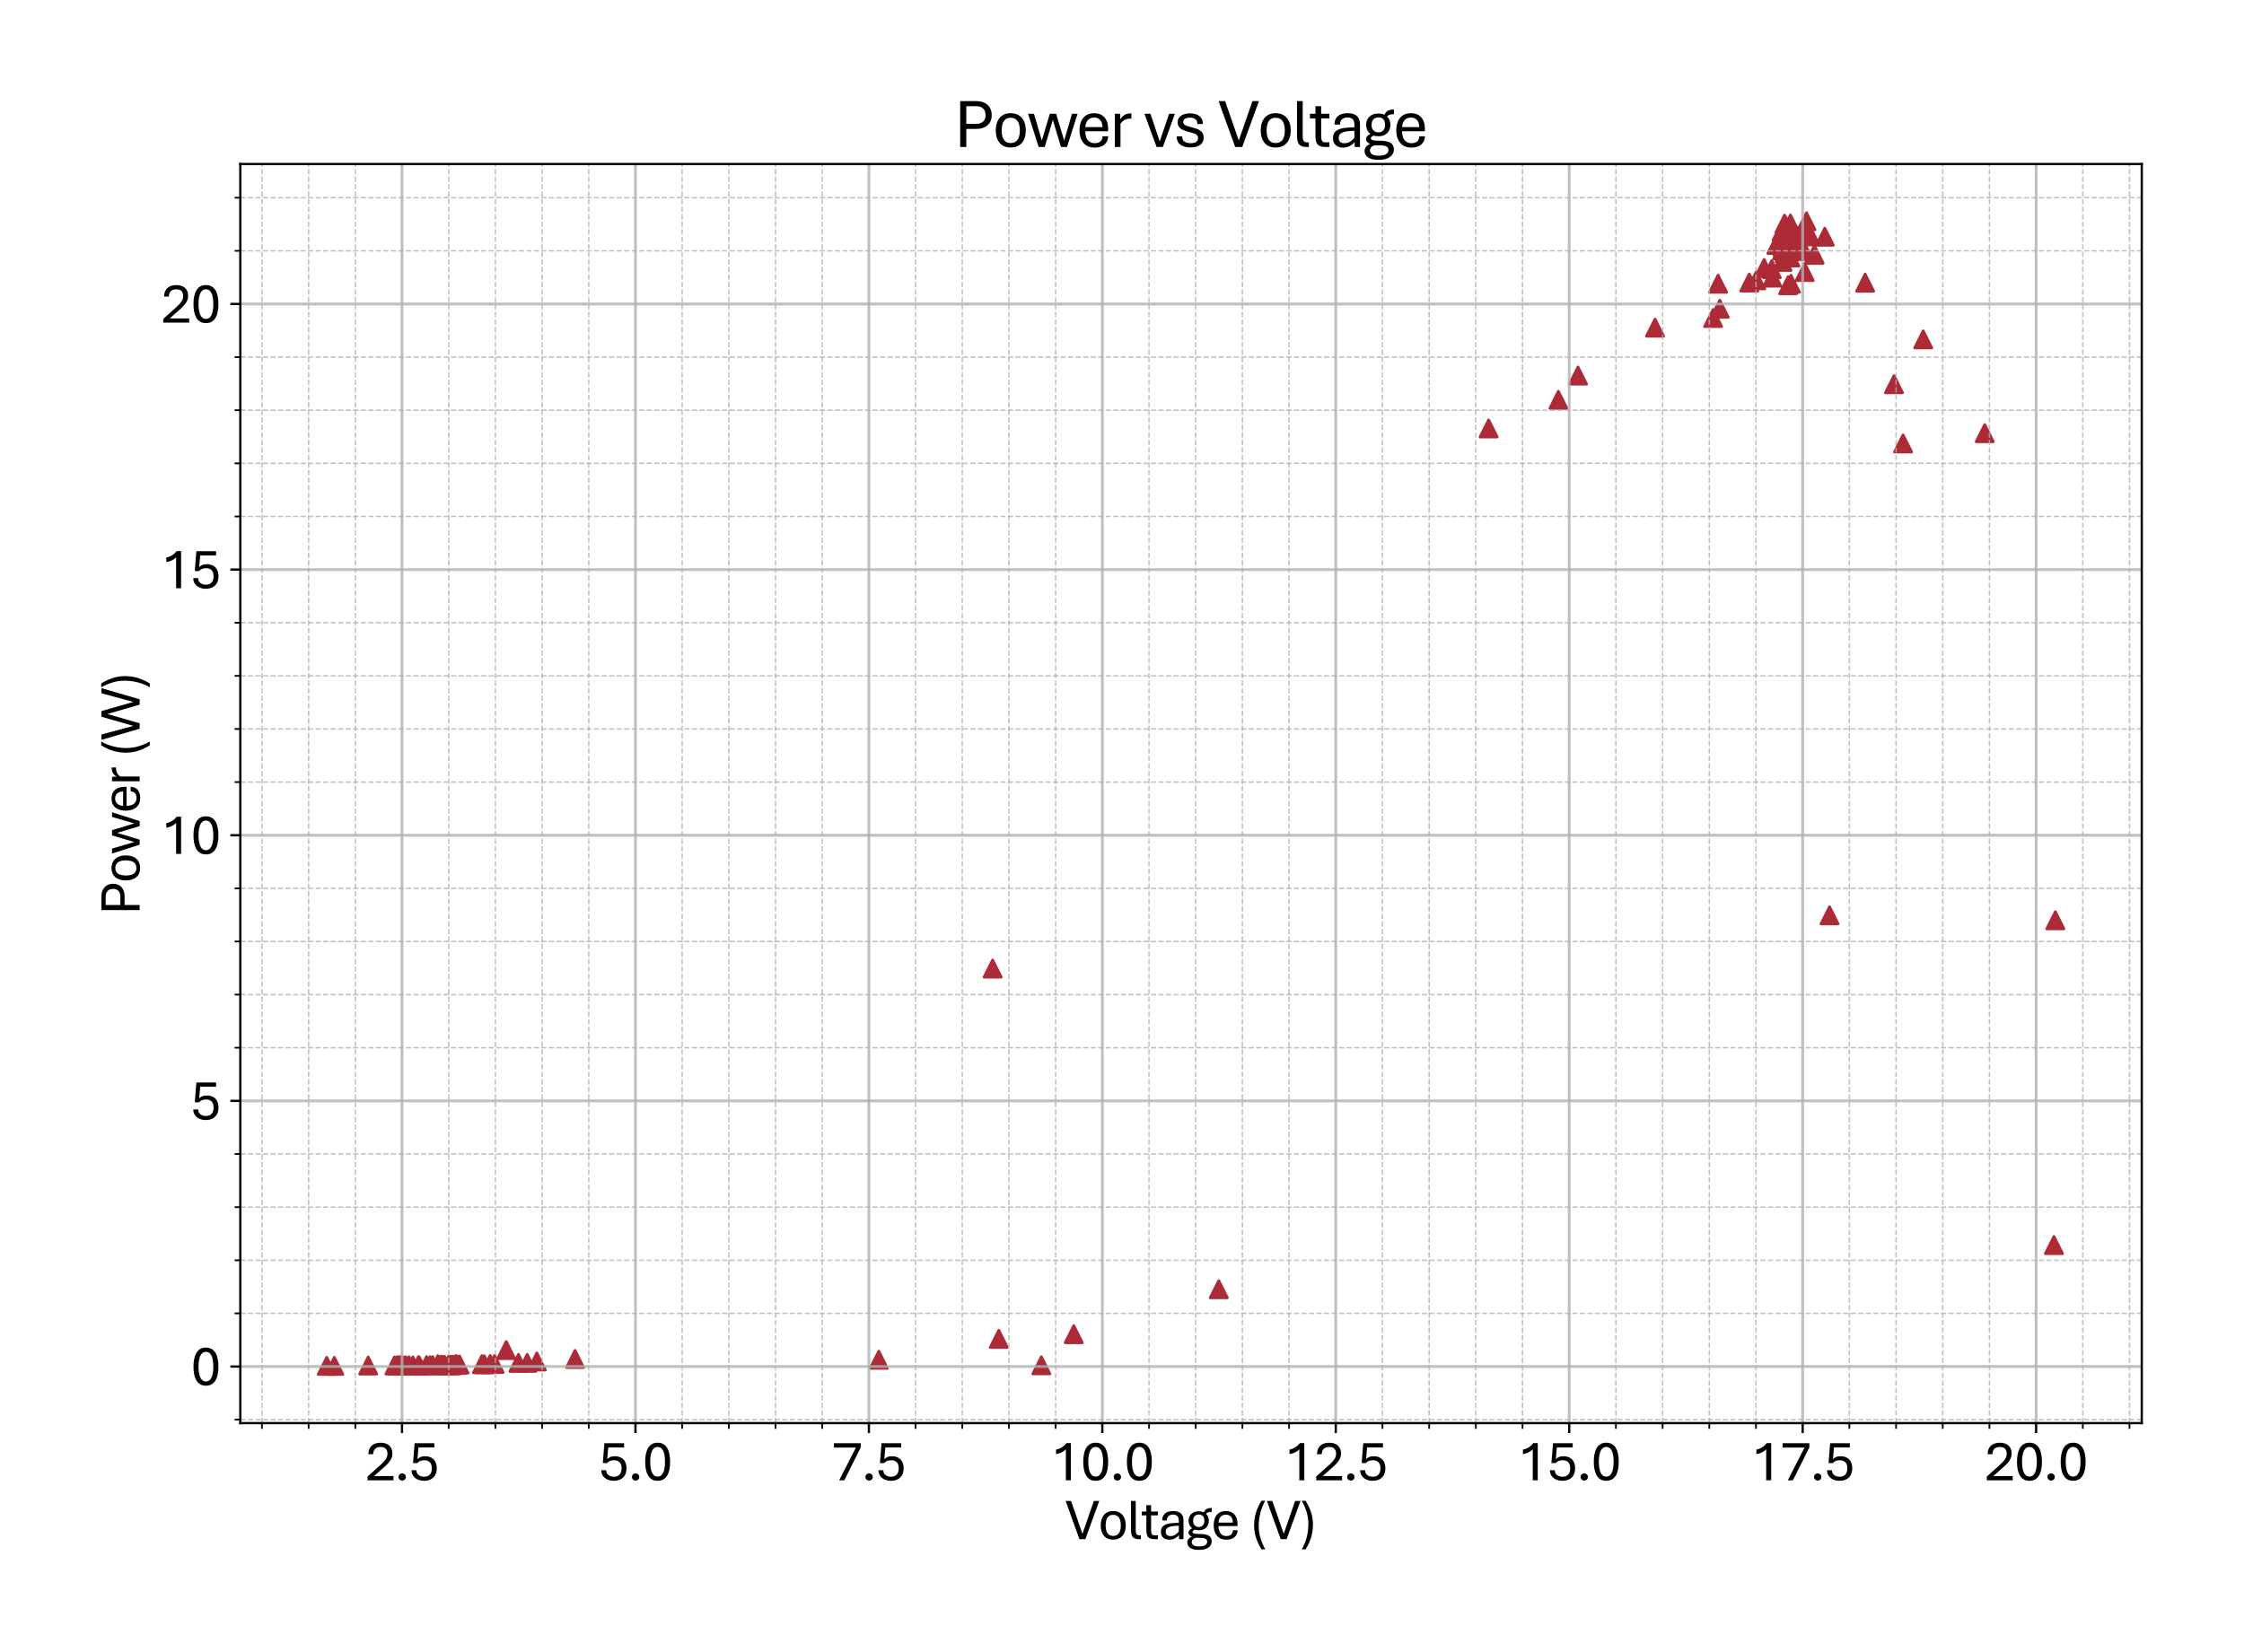 <?xml version="1.0" encoding="utf-8" standalone="no"?>
<!DOCTYPE svg PUBLIC "-//W3C//DTD SVG 1.1//EN"
  "http://www.w3.org/Graphics/SVG/1.1/DTD/svg11.dtd">
<svg xmlns:xlink="http://www.w3.org/1999/xlink" width="790.228pt" height="581.864pt" viewBox="0 0 790.228 581.864" xmlns="http://www.w3.org/2000/svg" version="1.1">
 <defs>
  <style type="text/css">*{stroke-linejoin: round; stroke-linecap: butt}</style>
 </defs>
 <g id="figure_1">
  <g id="patch_1">
   <path d="M 0 581.864 
L 790.228 581.864 
L 790.228 0 
L 0 0 
z
" style="fill: #ffffff"/>
  </g>
  <g id="axes_1">
   <g id="patch_2">
    <path d="M 84.628 501.293 
L 754.228 501.293 
L 754.228 57.773 
L 84.628 57.773 
z
" style="fill: #ffffff"/>
   </g>
   <g id="PathCollection_1">
    <defs>
     <path id="m3c5823d196" d="M 0 -3 
L -3 3 
L 3 3 
z
" style="stroke: #ac2b37"/>
    </defs>
    <g clip-path="url(#p1ddb3547ce)">
     <use xlink:href="#m3c5823d196" x="366.717" y="480.945" style="fill: #ac2b37; stroke: #ac2b37"/>
     <use xlink:href="#m3c5823d196" x="309.468" y="478.98" style="fill: #ac2b37; stroke: #ac2b37"/>
     <use xlink:href="#m3c5823d196" x="115.064" y="481.132" style="fill: #ac2b37; stroke: #ac2b37"/>
     <use xlink:href="#m3c5823d196" x="117.728" y="481.132" style="fill: #ac2b37; stroke: #ac2b37"/>
     <use xlink:href="#m3c5823d196" x="129.664" y="481.02" style="fill: #ac2b37; stroke: #ac2b37"/>
     <use xlink:href="#m3c5823d196" x="140.023" y="480.927" style="fill: #ac2b37; stroke: #ac2b37"/>
     <use xlink:href="#m3c5823d196" x="147.323" y="480.927" style="fill: #ac2b37; stroke: #ac2b37"/>
     <use xlink:href="#m3c5823d196" x="152.354" y="480.87" style="fill: #ac2b37; stroke: #ac2b37"/>
     <use xlink:href="#m3c5823d196" x="156.464" y="480.87" style="fill: #ac2b37; stroke: #ac2b37"/>
     <use xlink:href="#m3c5823d196" x="159.226" y="480.796" style="fill: #ac2b37; stroke: #ac2b37"/>
     <use xlink:href="#m3c5823d196" x="160.476" y="480.739" style="fill: #ac2b37; stroke: #ac2b37"/>
     <use xlink:href="#m3c5823d196" x="160.673" y="480.721" style="fill: #ac2b37; stroke: #ac2b37"/>
     <use xlink:href="#m3c5823d196" x="160.574" y="480.758" style="fill: #ac2b37; stroke: #ac2b37"/>
     <use xlink:href="#m3c5823d196" x="160.673" y="480.758" style="fill: #ac2b37; stroke: #ac2b37"/>
     <use xlink:href="#m3c5823d196" x="160.673" y="480.721" style="fill: #ac2b37; stroke: #ac2b37"/>
     <use xlink:href="#m3c5823d196" x="160.772" y="480.739" style="fill: #ac2b37; stroke: #ac2b37"/>
     <use xlink:href="#m3c5823d196" x="160.673" y="480.702" style="fill: #ac2b37; stroke: #ac2b37"/>
     <use xlink:href="#m3c5823d196" x="160.476" y="480.758" style="fill: #ac2b37; stroke: #ac2b37"/>
     <use xlink:href="#m3c5823d196" x="160.476" y="480.721" style="fill: #ac2b37; stroke: #ac2b37"/>
     <use xlink:href="#m3c5823d196" x="160.673" y="480.739" style="fill: #ac2b37; stroke: #ac2b37"/>
     <use xlink:href="#m3c5823d196" x="160.903" y="480.739" style="fill: #ac2b37; stroke: #ac2b37"/>
     <use xlink:href="#m3c5823d196" x="160.673" y="480.721" style="fill: #ac2b37; stroke: #ac2b37"/>
     <use xlink:href="#m3c5823d196" x="160.476" y="480.758" style="fill: #ac2b37; stroke: #ac2b37"/>
     <use xlink:href="#m3c5823d196" x="160.673" y="480.721" style="fill: #ac2b37; stroke: #ac2b37"/>
     <use xlink:href="#m3c5823d196" x="160.903" y="480.721" style="fill: #ac2b37; stroke: #ac2b37"/>
     <use xlink:href="#m3c5823d196" x="161.002" y="480.721" style="fill: #ac2b37; stroke: #ac2b37"/>
     <use xlink:href="#m3c5823d196" x="160.673" y="480.702" style="fill: #ac2b37; stroke: #ac2b37"/>
     <use xlink:href="#m3c5823d196" x="159.851" y="480.796" style="fill: #ac2b37; stroke: #ac2b37"/>
     <use xlink:href="#m3c5823d196" x="159.128" y="480.814" style="fill: #ac2b37; stroke: #ac2b37"/>
     <use xlink:href="#m3c5823d196" x="159.029" y="480.814" style="fill: #ac2b37; stroke: #ac2b37"/>
     <use xlink:href="#m3c5823d196" x="159.654" y="480.796" style="fill: #ac2b37; stroke: #ac2b37"/>
     <use xlink:href="#m3c5823d196" x="161.824" y="480.665" style="fill: #ac2b37; stroke: #ac2b37"/>
     <use xlink:href="#m3c5823d196" x="169.716" y="480.534" style="fill: #ac2b37; stroke: #ac2b37"/>
     <use xlink:href="#m3c5823d196" x="174.155" y="480.459" style="fill: #ac2b37; stroke: #ac2b37"/>
     <use xlink:href="#m3c5823d196" x="170.538" y="480.59" style="fill: #ac2b37; stroke: #ac2b37"/>
     <use xlink:href="#m3c5823d196" x="189.051" y="479.598" style="fill: #ac2b37; stroke: #ac2b37"/>
     <use xlink:href="#m3c5823d196" x="378.127" y="469.979" style="fill: #ac2b37; stroke: #ac2b37"/>
     <use xlink:href="#m3c5823d196" x="429.194" y="454.146" style="fill: #ac2b37; stroke: #ac2b37"/>
     <use xlink:href="#m3c5823d196" x="644.281" y="322.435" style="fill: #ac2b37; stroke: #ac2b37"/>
     <use xlink:href="#m3c5823d196" x="670.16" y="156.214" style="fill: #ac2b37; stroke: #ac2b37"/>
     <use xlink:href="#m3c5823d196" x="605.019" y="99.941" style="fill: #ac2b37; stroke: #ac2b37"/>
     <use xlink:href="#m3c5823d196" x="630.7" y="99.959" style="fill: #ac2b37; stroke: #ac2b37"/>
     <use xlink:href="#m3c5823d196" x="642.604" y="83.378" style="fill: #ac2b37; stroke: #ac2b37"/>
     <use xlink:href="#m3c5823d196" x="627.412" y="81.544" style="fill: #ac2b37; stroke: #ac2b37"/>
     <use xlink:href="#m3c5823d196" x="632.772" y="85.1" style="fill: #ac2b37; stroke: #ac2b37"/>
     <use xlink:href="#m3c5823d196" x="635.436" y="83.285" style="fill: #ac2b37; stroke: #ac2b37"/>
     <use xlink:href="#m3c5823d196" x="636.159" y="80.478" style="fill: #ac2b37; stroke: #ac2b37"/>
     <use xlink:href="#m3c5823d196" x="636.159" y="77.933" style="fill: #ac2b37; stroke: #ac2b37"/>
     <use xlink:href="#m3c5823d196" x="635.633" y="80.122" style="fill: #ac2b37; stroke: #ac2b37"/>
     <use xlink:href="#m3c5823d196" x="635.337" y="88.431" style="fill: #ac2b37; stroke: #ac2b37"/>
     <use xlink:href="#m3c5823d196" x="628.136" y="87.814" style="fill: #ac2b37; stroke: #ac2b37"/>
     <use xlink:href="#m3c5823d196" x="632.969" y="87.271" style="fill: #ac2b37; stroke: #ac2b37"/>
     <use xlink:href="#m3c5823d196" x="631.227" y="86.859" style="fill: #ac2b37; stroke: #ac2b37"/>
     <use xlink:href="#m3c5823d196" x="630.273" y="85.774" style="fill: #ac2b37; stroke: #ac2b37"/>
     <use xlink:href="#m3c5823d196" x="631.227" y="82.761" style="fill: #ac2b37; stroke: #ac2b37"/>
     <use xlink:href="#m3c5823d196" x="630.602" y="83.697" style="fill: #ac2b37; stroke: #ac2b37"/>
     <use xlink:href="#m3c5823d196" x="630.7" y="83.023" style="fill: #ac2b37; stroke: #ac2b37"/>
     <use xlink:href="#m3c5823d196" x="630.404" y="81.956" style="fill: #ac2b37; stroke: #ac2b37"/>
     <use xlink:href="#m3c5823d196" x="630.404" y="87.907" style="fill: #ac2b37; stroke: #ac2b37"/>
     <use xlink:href="#m3c5823d196" x="630.602" y="84.838" style="fill: #ac2b37; stroke: #ac2b37"/>
     <use xlink:href="#m3c5823d196" x="630.503" y="84.688" style="fill: #ac2b37; stroke: #ac2b37"/>
     <use xlink:href="#m3c5823d196" x="630.273" y="87.776" style="fill: #ac2b37; stroke: #ac2b37"/>
     <use xlink:href="#m3c5823d196" x="630.503" y="78.719" style="fill: #ac2b37; stroke: #ac2b37"/>
     <use xlink:href="#m3c5823d196" x="349.552" y="341.187" style="fill: #ac2b37; stroke: #ac2b37"/>
     <use xlink:href="#m3c5823d196" x="178.265" y="475.574" style="fill: #ac2b37; stroke: #ac2b37"/>
     <use xlink:href="#m3c5823d196" x="202.5" y="478.7" style="fill: #ac2b37; stroke: #ac2b37"/>
     <use xlink:href="#m3c5823d196" x="159.95" y="480.702" style="fill: #ac2b37; stroke: #ac2b37"/>
     <use xlink:href="#m3c5823d196" x="140.943" y="480.927" style="fill: #ac2b37; stroke: #ac2b37"/>
     <use xlink:href="#m3c5823d196" x="155.346" y="480.702" style="fill: #ac2b37; stroke: #ac2b37"/>
     <use xlink:href="#m3c5823d196" x="172.609" y="480.477" style="fill: #ac2b37; stroke: #ac2b37"/>
     <use xlink:href="#m3c5823d196" x="182.573" y="480.084" style="fill: #ac2b37; stroke: #ac2b37"/>
     <use xlink:href="#m3c5823d196" x="185.664" y="480.084" style="fill: #ac2b37; stroke: #ac2b37"/>
     <use xlink:href="#m3c5823d196" x="156.563" y="480.833" style="fill: #ac2b37; stroke: #ac2b37"/>
     <use xlink:href="#m3c5823d196" x="150.216" y="480.87" style="fill: #ac2b37; stroke: #ac2b37"/>
     <use xlink:href="#m3c5823d196" x="154.327" y="480.833" style="fill: #ac2b37; stroke: #ac2b37"/>
     <use xlink:href="#m3c5823d196" x="158.832" y="480.814" style="fill: #ac2b37; stroke: #ac2b37"/>
     <use xlink:href="#m3c5823d196" x="159.226" y="480.796" style="fill: #ac2b37; stroke: #ac2b37"/>
     <use xlink:href="#m3c5823d196" x="159.226" y="480.796" style="fill: #ac2b37; stroke: #ac2b37"/>
     <use xlink:href="#m3c5823d196" x="158.634" y="480.796" style="fill: #ac2b37; stroke: #ac2b37"/>
     <use xlink:href="#m3c5823d196" x="158.108" y="480.833" style="fill: #ac2b37; stroke: #ac2b37"/>
     <use xlink:href="#m3c5823d196" x="157.911" y="480.833" style="fill: #ac2b37; stroke: #ac2b37"/>
     <use xlink:href="#m3c5823d196" x="155.971" y="480.833" style="fill: #ac2b37; stroke: #ac2b37"/>
     <use xlink:href="#m3c5823d196" x="151.433" y="480.908" style="fill: #ac2b37; stroke: #ac2b37"/>
     <use xlink:href="#m3c5823d196" x="147.619" y="480.945" style="fill: #ac2b37; stroke: #ac2b37"/>
     <use xlink:href="#m3c5823d196" x="145.382" y="480.964" style="fill: #ac2b37; stroke: #ac2b37"/>
     <use xlink:href="#m3c5823d196" x="144.034" y="480.945" style="fill: #ac2b37; stroke: #ac2b37"/>
     <use xlink:href="#m3c5823d196" x="142.916" y="480.964" style="fill: #ac2b37; stroke: #ac2b37"/>
     <use xlink:href="#m3c5823d196" x="142.094" y="480.945" style="fill: #ac2b37; stroke: #ac2b37"/>
     <use xlink:href="#m3c5823d196" x="141.371" y="480.964" style="fill: #ac2b37; stroke: #ac2b37"/>
     <use xlink:href="#m3c5823d196" x="140.943" y="481.002" style="fill: #ac2b37; stroke: #ac2b37"/>
     <use xlink:href="#m3c5823d196" x="140.943" y="480.983" style="fill: #ac2b37; stroke: #ac2b37"/>
     <use xlink:href="#m3c5823d196" x="140.647" y="481.002" style="fill: #ac2b37; stroke: #ac2b37"/>
     <use xlink:href="#m3c5823d196" x="139.825" y="480.983" style="fill: #ac2b37; stroke: #ac2b37"/>
     <use xlink:href="#m3c5823d196" x="138.905" y="481.002" style="fill: #ac2b37; stroke: #ac2b37"/>
     <use xlink:href="#m3c5823d196" x="154.195" y="480.534" style="fill: #ac2b37; stroke: #ac2b37"/>
     <use xlink:href="#m3c5823d196" x="351.722" y="471.626" style="fill: #ac2b37; stroke: #ac2b37"/>
     <use xlink:href="#m3c5823d196" x="723.299" y="438.576" style="fill: #ac2b37; stroke: #ac2b37"/>
     <use xlink:href="#m3c5823d196" x="723.792" y="324.176" style="fill: #ac2b37; stroke: #ac2b37"/>
     <use xlink:href="#m3c5823d196" x="524.226" y="150.918" style="fill: #ac2b37; stroke: #ac2b37"/>
     <use xlink:href="#m3c5823d196" x="548.789" y="140.85" style="fill: #ac2b37; stroke: #ac2b37"/>
     <use xlink:href="#m3c5823d196" x="698.932" y="152.584" style="fill: #ac2b37; stroke: #ac2b37"/>
     <use xlink:href="#m3c5823d196" x="666.97" y="135.348" style="fill: #ac2b37; stroke: #ac2b37"/>
     <use xlink:href="#m3c5823d196" x="555.695" y="132.298" style="fill: #ac2b37; stroke: #ac2b37"/>
     <use xlink:href="#m3c5823d196" x="603.276" y="112.011" style="fill: #ac2b37; stroke: #ac2b37"/>
     <use xlink:href="#m3c5823d196" x="677.263" y="119.553" style="fill: #ac2b37; stroke: #ac2b37"/>
     <use xlink:href="#m3c5823d196" x="635.534" y="95.823" style="fill: #ac2b37; stroke: #ac2b37"/>
     <use xlink:href="#m3c5823d196" x="582.823" y="115.417" style="fill: #ac2b37; stroke: #ac2b37"/>
     <use xlink:href="#m3c5823d196" x="629.681" y="100.465" style="fill: #ac2b37; stroke: #ac2b37"/>
     <use xlink:href="#m3c5823d196" x="656.809" y="99.585" style="fill: #ac2b37; stroke: #ac2b37"/>
     <use xlink:href="#m3c5823d196" x="618.468" y="98.743" style="fill: #ac2b37; stroke: #ac2b37"/>
     <use xlink:href="#m3c5823d196" x="605.611" y="108.755" style="fill: #ac2b37; stroke: #ac2b37"/>
     <use xlink:href="#m3c5823d196" x="638.822" y="89.779" style="fill: #ac2b37; stroke: #ac2b37"/>
     <use xlink:href="#m3c5823d196" x="639.02" y="89.704" style="fill: #ac2b37; stroke: #ac2b37"/>
     <use xlink:href="#m3c5823d196" x="616.002" y="99.529" style="fill: #ac2b37; stroke: #ac2b37"/>
     <use xlink:href="#m3c5823d196" x="624.124" y="97.788" style="fill: #ac2b37; stroke: #ac2b37"/>
     <use xlink:href="#m3c5823d196" x="637.474" y="83.042" style="fill: #ac2b37; stroke: #ac2b37"/>
     <use xlink:href="#m3c5823d196" x="627.708" y="86.672" style="fill: #ac2b37; stroke: #ac2b37"/>
     <use xlink:href="#m3c5823d196" x="621.23" y="94.401" style="fill: #ac2b37; stroke: #ac2b37"/>
     <use xlink:href="#m3c5823d196" x="630.174" y="83.884" style="fill: #ac2b37; stroke: #ac2b37"/>
     <use xlink:href="#m3c5823d196" x="630.503" y="90.696" style="fill: #ac2b37; stroke: #ac2b37"/>
     <use xlink:href="#m3c5823d196" x="623.927" y="94.813" style="fill: #ac2b37; stroke: #ac2b37"/>
     <use xlink:href="#m3c5823d196" x="625.571" y="86.279" style="fill: #ac2b37; stroke: #ac2b37"/>
     <use xlink:href="#m3c5823d196" x="629.155" y="89.704" style="fill: #ac2b37; stroke: #ac2b37"/>
     <use xlink:href="#m3c5823d196" x="627.708" y="92.249" style="fill: #ac2b37; stroke: #ac2b37"/>
     <use xlink:href="#m3c5823d196" x="625.965" y="85.549" style="fill: #ac2b37; stroke: #ac2b37"/>
     <use xlink:href="#m3c5823d196" x="627.215" y="83.902" style="fill: #ac2b37; stroke: #ac2b37"/>
     <use xlink:href="#m3c5823d196" x="628.432" y="89.199" style="fill: #ac2b37; stroke: #ac2b37"/>
     <use xlink:href="#m3c5823d196" x="627.412" y="83.603" style="fill: #ac2b37; stroke: #ac2b37"/>
     <use xlink:href="#m3c5823d196" x="627.511" y="85.456" style="fill: #ac2b37; stroke: #ac2b37"/>
     <use xlink:href="#m3c5823d196" x="627.938" y="83.135" style="fill: #ac2b37; stroke: #ac2b37"/>
     <use xlink:href="#m3c5823d196" x="627.84" y="86.99" style="fill: #ac2b37; stroke: #ac2b37"/>
     <use xlink:href="#m3c5823d196" x="629.451" y="83.135" style="fill: #ac2b37; stroke: #ac2b37"/>
     <use xlink:href="#m3c5823d196" x="628.629" y="87.758" style="fill: #ac2b37; stroke: #ac2b37"/>
     <use xlink:href="#m3c5823d196" x="627.609" y="88.169" style="fill: #ac2b37; stroke: #ac2b37"/>
     <use xlink:href="#m3c5823d196" x="628.432" y="78.775" style="fill: #ac2b37; stroke: #ac2b37"/>
     <use xlink:href="#m3c5823d196" x="628.76" y="79.486" style="fill: #ac2b37; stroke: #ac2b37"/>
     <use xlink:href="#m3c5823d196" x="628.037" y="82.199" style="fill: #ac2b37; stroke: #ac2b37"/>
     <use xlink:href="#m3c5823d196" x="628.136" y="84.501" style="fill: #ac2b37; stroke: #ac2b37"/>
     <use xlink:href="#m3c5823d196" x="628.432" y="79.748" style="fill: #ac2b37; stroke: #ac2b37"/>
     <use xlink:href="#m3c5823d196" x="627.938" y="82.649" style="fill: #ac2b37; stroke: #ac2b37"/>
    </g>
   </g>
   <g id="matplotlib.axis_1">
    <g id="xtick_1">
     <g id="line2d_1">
      <path d="M 141.568 501.293 
L 141.568 57.773 
" clip-path="url(#p1ddb3547ce)" style="fill: none; stroke: #b0b0b0; stroke-opacity: 0.8; stroke-linecap: square"/>
     </g>
     <g id="line2d_2">
      <defs>
       <path id="m022a471558" d="M 0 0 
L 0 3.5 
" style="stroke: #000000; stroke-width: 0.8"/>
      </defs>
      <g>
       <use xlink:href="#m022a471558" x="141.568" y="501.293" style="stroke: #000000; stroke-width: 0.8"/>
      </g>
     </g>
     <g id="text_1">
      <!-- 2.5 -->
      <g transform="translate(128.648 521.436) scale(0.2 -0.2)">
       <defs>
        <path id="AptosDisplay-32" d="M 247 0 
L 247 413 
L 1725 1741 
Q 2100 2081 2269 2351 
Q 2438 2622 2438 2938 
Q 2438 3256 2263 3461 
Q 2088 3666 1691 3666 
Q 1247 3666 1055 3439 
Q 863 3213 863 2869 
L 341 2869 
Q 341 3250 491 3534 
Q 641 3819 941 3975 
Q 1241 4131 1691 4131 
Q 2103 4131 2390 3986 
Q 2678 3841 2828 3578 
Q 2978 3316 2978 2959 
Q 2978 2638 2853 2375 
Q 2728 2113 2517 1883 
Q 2306 1653 2044 1425 
L 959 463 
L 3097 463 
L 3097 0 
L 247 0 
z
" transform="scale(0.016)"/>
        <path id="AptosDisplay-2e" d="M 794 -31 
Q 619 -31 503 83 
Q 388 197 388 363 
Q 388 534 503 645 
Q 619 756 794 756 
Q 963 756 1077 645 
Q 1191 534 1191 363 
Q 1191 197 1077 83 
Q 963 -31 794 -31 
z
" transform="scale(0.016)"/>
        <path id="AptosDisplay-35" d="M 1669 -56 
Q 1278 -56 964 83 
Q 650 222 465 483 
Q 281 744 281 1113 
L 816 1113 
Q 816 778 1055 584 
Q 1294 391 1669 391 
Q 2069 391 2291 625 
Q 2513 859 2513 1319 
Q 2513 1772 2291 1989 
Q 2069 2206 1697 2206 
Q 1409 2206 1223 2123 
Q 1038 2041 916 1894 
L 444 1894 
L 622 4078 
L 2788 4078 
L 2788 3613 
L 1041 3613 
L 931 2322 
Q 1044 2453 1251 2550 
Q 1459 2647 1775 2647 
Q 2131 2647 2420 2506 
Q 2709 2366 2881 2072 
Q 3053 1778 3053 1319 
Q 3053 863 2875 558 
Q 2697 253 2384 98 
Q 2072 -56 1669 -56 
z
" transform="scale(0.016)"/>
       </defs>
       <use xlink:href="#AptosDisplay-32"/>
       <use xlink:href="#AptosDisplay-2e" x="52.295"/>
       <use xlink:href="#AptosDisplay-35" x="76.904"/>
      </g>
     </g>
    </g>
    <g id="xtick_2">
     <g id="line2d_3">
      <path d="M 223.775 501.293 
L 223.775 57.773 
" clip-path="url(#p1ddb3547ce)" style="fill: none; stroke: #b0b0b0; stroke-opacity: 0.8; stroke-linecap: square"/>
     </g>
     <g id="line2d_4">
      <g>
       <use xlink:href="#m022a471558" x="223.775" y="501.293" style="stroke: #000000; stroke-width: 0.8"/>
      </g>
     </g>
     <g id="text_2">
      <!-- 5.0 -->
      <g transform="translate(210.855 521.436) scale(0.2 -0.2)">
       <defs>
        <path id="AptosDisplay-30" d="M 1672 -56 
Q 1291 -56 1028 105 
Q 766 266 605 552 
Q 444 838 372 1216 
Q 300 1594 300 2031 
Q 300 2475 372 2856 
Q 444 3238 605 3525 
Q 766 3813 1028 3973 
Q 1291 4134 1672 4134 
Q 2053 4134 2317 3975 
Q 2581 3816 2742 3527 
Q 2903 3238 2975 2858 
Q 3047 2478 3047 2038 
Q 3047 1597 2975 1217 
Q 2903 838 2742 552 
Q 2581 266 2318 105 
Q 2056 -56 1672 -56 
z
M 1672 409 
Q 1916 409 2073 550 
Q 2231 691 2322 925 
Q 2413 1159 2448 1448 
Q 2484 1738 2484 2038 
Q 2484 2338 2448 2628 
Q 2413 2919 2322 3153 
Q 2231 3388 2073 3527 
Q 1916 3666 1669 3666 
Q 1428 3666 1268 3527 
Q 1109 3388 1020 3153 
Q 931 2919 893 2628 
Q 856 2338 856 2038 
Q 856 1741 893 1450 
Q 931 1159 1020 925 
Q 1109 691 1268 550 
Q 1428 409 1672 409 
z
" transform="scale(0.016)"/>
       </defs>
       <use xlink:href="#AptosDisplay-35"/>
       <use xlink:href="#AptosDisplay-2e" x="52.295"/>
       <use xlink:href="#AptosDisplay-30" x="76.904"/>
      </g>
     </g>
    </g>
    <g id="xtick_3">
     <g id="line2d_5">
      <path d="M 305.982 501.293 
L 305.982 57.773 
" clip-path="url(#p1ddb3547ce)" style="fill: none; stroke: #b0b0b0; stroke-opacity: 0.8; stroke-linecap: square"/>
     </g>
     <g id="line2d_6">
      <g>
       <use xlink:href="#m022a471558" x="305.982" y="501.293" style="stroke: #000000; stroke-width: 0.8"/>
      </g>
     </g>
     <g id="text_3">
      <!-- 7.5 -->
      <g transform="translate(293.062 521.436) scale(0.2 -0.2)">
       <defs>
        <path id="AptosDisplay-37" d="M 766 0 
L 2609 3600 
L 194 3600 
L 194 4078 
L 3141 4078 
L 3141 3622 
L 1334 0 
L 766 0 
z
" transform="scale(0.016)"/>
       </defs>
       <use xlink:href="#AptosDisplay-37"/>
       <use xlink:href="#AptosDisplay-2e" x="52.295"/>
       <use xlink:href="#AptosDisplay-35" x="76.904"/>
      </g>
     </g>
    </g>
    <g id="xtick_4">
     <g id="line2d_7">
      <path d="M 388.189 501.293 
L 388.189 57.773 
" clip-path="url(#p1ddb3547ce)" style="fill: none; stroke: #b0b0b0; stroke-opacity: 0.8; stroke-linecap: square"/>
     </g>
     <g id="line2d_8">
      <g>
       <use xlink:href="#m022a471558" x="388.189" y="501.293" style="stroke: #000000; stroke-width: 0.8"/>
      </g>
     </g>
     <g id="text_4">
      <!-- 10.0 -->
      <g transform="translate(370.039 521.436) scale(0.2 -0.2)">
       <defs>
        <path id="AptosDisplay-31" d="M 1659 0 
L 1659 3425 
Q 1575 3309 1420 3201 
Q 1266 3094 1052 3009 
Q 838 2925 578 2888 
L 578 3381 
Q 834 3425 1057 3540 
Q 1281 3656 1453 3806 
Q 1625 3956 1719 4094 
L 2206 4094 
L 2206 0 
L 1659 0 
z
" transform="scale(0.016)"/>
       </defs>
       <use xlink:href="#AptosDisplay-31"/>
       <use xlink:href="#AptosDisplay-30" x="52.295"/>
       <use xlink:href="#AptosDisplay-2e" x="104.59"/>
       <use xlink:href="#AptosDisplay-30" x="129.199"/>
      </g>
     </g>
    </g>
    <g id="xtick_5">
     <g id="line2d_9">
      <path d="M 470.397 501.293 
L 470.397 57.773 
" clip-path="url(#p1ddb3547ce)" style="fill: none; stroke: #b0b0b0; stroke-opacity: 0.8; stroke-linecap: square"/>
     </g>
     <g id="line2d_10">
      <g>
       <use xlink:href="#m022a471558" x="470.397" y="501.293" style="stroke: #000000; stroke-width: 0.8"/>
      </g>
     </g>
     <g id="text_5">
      <!-- 12.5 -->
      <g transform="translate(452.247 521.436) scale(0.2 -0.2)">
       <use xlink:href="#AptosDisplay-31"/>
       <use xlink:href="#AptosDisplay-32" x="52.295"/>
       <use xlink:href="#AptosDisplay-2e" x="104.59"/>
       <use xlink:href="#AptosDisplay-35" x="129.199"/>
      </g>
     </g>
    </g>
    <g id="xtick_6">
     <g id="line2d_11">
      <path d="M 552.604 501.293 
L 552.604 57.773 
" clip-path="url(#p1ddb3547ce)" style="fill: none; stroke: #b0b0b0; stroke-opacity: 0.8; stroke-linecap: square"/>
     </g>
     <g id="line2d_12">
      <g>
       <use xlink:href="#m022a471558" x="552.604" y="501.293" style="stroke: #000000; stroke-width: 0.8"/>
      </g>
     </g>
     <g id="text_6">
      <!-- 15.0 -->
      <g transform="translate(534.454 521.436) scale(0.2 -0.2)">
       <use xlink:href="#AptosDisplay-31"/>
       <use xlink:href="#AptosDisplay-35" x="52.295"/>
       <use xlink:href="#AptosDisplay-2e" x="104.59"/>
       <use xlink:href="#AptosDisplay-30" x="129.199"/>
      </g>
     </g>
    </g>
    <g id="xtick_7">
     <g id="line2d_13">
      <path d="M 634.811 501.293 
L 634.811 57.773 
" clip-path="url(#p1ddb3547ce)" style="fill: none; stroke: #b0b0b0; stroke-opacity: 0.8; stroke-linecap: square"/>
     </g>
     <g id="line2d_14">
      <g>
       <use xlink:href="#m022a471558" x="634.811" y="501.293" style="stroke: #000000; stroke-width: 0.8"/>
      </g>
     </g>
     <g id="text_7">
      <!-- 17.5 -->
      <g transform="translate(616.661 521.436) scale(0.2 -0.2)">
       <use xlink:href="#AptosDisplay-31"/>
       <use xlink:href="#AptosDisplay-37" x="52.295"/>
       <use xlink:href="#AptosDisplay-2e" x="104.59"/>
       <use xlink:href="#AptosDisplay-35" x="129.199"/>
      </g>
     </g>
    </g>
    <g id="xtick_8">
     <g id="line2d_15">
      <path d="M 717.018 501.293 
L 717.018 57.773 
" clip-path="url(#p1ddb3547ce)" style="fill: none; stroke: #b0b0b0; stroke-opacity: 0.8; stroke-linecap: square"/>
     </g>
     <g id="line2d_16">
      <g>
       <use xlink:href="#m022a471558" x="717.018" y="501.293" style="stroke: #000000; stroke-width: 0.8"/>
      </g>
     </g>
     <g id="text_8">
      <!-- 20.0 -->
      <g transform="translate(698.868 521.436) scale(0.2 -0.2)">
       <use xlink:href="#AptosDisplay-32"/>
       <use xlink:href="#AptosDisplay-30" x="52.295"/>
       <use xlink:href="#AptosDisplay-2e" x="104.59"/>
       <use xlink:href="#AptosDisplay-30" x="129.199"/>
      </g>
     </g>
    </g>
    <g id="xtick_9">
     <g id="line2d_17">
      <path d="M 92.244 501.293 
L 92.244 57.773 
" clip-path="url(#p1ddb3547ce)" style="fill: none; stroke-dasharray: 1.85,0.8; stroke-dashoffset: 0; stroke: #b0b0b0; stroke-opacity: 0.8; stroke-width: 0.5"/>
     </g>
     <g id="line2d_18">
      <defs>
       <path id="m6761d829b0" d="M 0 0 
L 0 2 
" style="stroke: #000000; stroke-width: 0.6"/>
      </defs>
      <g>
       <use xlink:href="#m6761d829b0" x="92.244" y="501.293" style="stroke: #000000; stroke-width: 0.6"/>
      </g>
     </g>
    </g>
    <g id="xtick_10">
     <g id="line2d_19">
      <path d="M 108.685 501.293 
L 108.685 57.773 
" clip-path="url(#p1ddb3547ce)" style="fill: none; stroke-dasharray: 1.85,0.8; stroke-dashoffset: 0; stroke: #b0b0b0; stroke-opacity: 0.8; stroke-width: 0.5"/>
     </g>
     <g id="line2d_20">
      <g>
       <use xlink:href="#m6761d829b0" x="108.685" y="501.293" style="stroke: #000000; stroke-width: 0.6"/>
      </g>
     </g>
    </g>
    <g id="xtick_11">
     <g id="line2d_21">
      <path d="M 125.127 501.293 
L 125.127 57.773 
" clip-path="url(#p1ddb3547ce)" style="fill: none; stroke-dasharray: 1.85,0.8; stroke-dashoffset: 0; stroke: #b0b0b0; stroke-opacity: 0.8; stroke-width: 0.5"/>
     </g>
     <g id="line2d_22">
      <g>
       <use xlink:href="#m6761d829b0" x="125.127" y="501.293" style="stroke: #000000; stroke-width: 0.6"/>
      </g>
     </g>
    </g>
    <g id="xtick_12">
     <g id="line2d_23">
      <path d="M 158.009 501.293 
L 158.009 57.773 
" clip-path="url(#p1ddb3547ce)" style="fill: none; stroke-dasharray: 1.85,0.8; stroke-dashoffset: 0; stroke: #b0b0b0; stroke-opacity: 0.8; stroke-width: 0.5"/>
     </g>
     <g id="line2d_24">
      <g>
       <use xlink:href="#m6761d829b0" x="158.009" y="501.293" style="stroke: #000000; stroke-width: 0.6"/>
      </g>
     </g>
    </g>
    <g id="xtick_13">
     <g id="line2d_25">
      <path d="M 174.451 501.293 
L 174.451 57.773 
" clip-path="url(#p1ddb3547ce)" style="fill: none; stroke-dasharray: 1.85,0.8; stroke-dashoffset: 0; stroke: #b0b0b0; stroke-opacity: 0.8; stroke-width: 0.5"/>
     </g>
     <g id="line2d_26">
      <g>
       <use xlink:href="#m6761d829b0" x="174.451" y="501.293" style="stroke: #000000; stroke-width: 0.6"/>
      </g>
     </g>
    </g>
    <g id="xtick_14">
     <g id="line2d_27">
      <path d="M 190.892 501.293 
L 190.892 57.773 
" clip-path="url(#p1ddb3547ce)" style="fill: none; stroke-dasharray: 1.85,0.8; stroke-dashoffset: 0; stroke: #b0b0b0; stroke-opacity: 0.8; stroke-width: 0.5"/>
     </g>
     <g id="line2d_28">
      <g>
       <use xlink:href="#m6761d829b0" x="190.892" y="501.293" style="stroke: #000000; stroke-width: 0.6"/>
      </g>
     </g>
    </g>
    <g id="xtick_15">
     <g id="line2d_29">
      <path d="M 207.334 501.293 
L 207.334 57.773 
" clip-path="url(#p1ddb3547ce)" style="fill: none; stroke-dasharray: 1.85,0.8; stroke-dashoffset: 0; stroke: #b0b0b0; stroke-opacity: 0.8; stroke-width: 0.5"/>
     </g>
     <g id="line2d_30">
      <g>
       <use xlink:href="#m6761d829b0" x="207.334" y="501.293" style="stroke: #000000; stroke-width: 0.6"/>
      </g>
     </g>
    </g>
    <g id="xtick_16">
     <g id="line2d_31">
      <path d="M 240.217 501.293 
L 240.217 57.773 
" clip-path="url(#p1ddb3547ce)" style="fill: none; stroke-dasharray: 1.85,0.8; stroke-dashoffset: 0; stroke: #b0b0b0; stroke-opacity: 0.8; stroke-width: 0.5"/>
     </g>
     <g id="line2d_32">
      <g>
       <use xlink:href="#m6761d829b0" x="240.217" y="501.293" style="stroke: #000000; stroke-width: 0.6"/>
      </g>
     </g>
    </g>
    <g id="xtick_17">
     <g id="line2d_33">
      <path d="M 256.658 501.293 
L 256.658 57.773 
" clip-path="url(#p1ddb3547ce)" style="fill: none; stroke-dasharray: 1.85,0.8; stroke-dashoffset: 0; stroke: #b0b0b0; stroke-opacity: 0.8; stroke-width: 0.5"/>
     </g>
     <g id="line2d_34">
      <g>
       <use xlink:href="#m6761d829b0" x="256.658" y="501.293" style="stroke: #000000; stroke-width: 0.6"/>
      </g>
     </g>
    </g>
    <g id="xtick_18">
     <g id="line2d_35">
      <path d="M 273.099 501.293 
L 273.099 57.773 
" clip-path="url(#p1ddb3547ce)" style="fill: none; stroke-dasharray: 1.85,0.8; stroke-dashoffset: 0; stroke: #b0b0b0; stroke-opacity: 0.8; stroke-width: 0.5"/>
     </g>
     <g id="line2d_36">
      <g>
       <use xlink:href="#m6761d829b0" x="273.099" y="501.293" style="stroke: #000000; stroke-width: 0.6"/>
      </g>
     </g>
    </g>
    <g id="xtick_19">
     <g id="line2d_37">
      <path d="M 289.541 501.293 
L 289.541 57.773 
" clip-path="url(#p1ddb3547ce)" style="fill: none; stroke-dasharray: 1.85,0.8; stroke-dashoffset: 0; stroke: #b0b0b0; stroke-opacity: 0.8; stroke-width: 0.5"/>
     </g>
     <g id="line2d_38">
      <g>
       <use xlink:href="#m6761d829b0" x="289.541" y="501.293" style="stroke: #000000; stroke-width: 0.6"/>
      </g>
     </g>
    </g>
    <g id="xtick_20">
     <g id="line2d_39">
      <path d="M 322.424 501.293 
L 322.424 57.773 
" clip-path="url(#p1ddb3547ce)" style="fill: none; stroke-dasharray: 1.85,0.8; stroke-dashoffset: 0; stroke: #b0b0b0; stroke-opacity: 0.8; stroke-width: 0.5"/>
     </g>
     <g id="line2d_40">
      <g>
       <use xlink:href="#m6761d829b0" x="322.424" y="501.293" style="stroke: #000000; stroke-width: 0.6"/>
      </g>
     </g>
    </g>
    <g id="xtick_21">
     <g id="line2d_41">
      <path d="M 338.865 501.293 
L 338.865 57.773 
" clip-path="url(#p1ddb3547ce)" style="fill: none; stroke-dasharray: 1.85,0.8; stroke-dashoffset: 0; stroke: #b0b0b0; stroke-opacity: 0.8; stroke-width: 0.5"/>
     </g>
     <g id="line2d_42">
      <g>
       <use xlink:href="#m6761d829b0" x="338.865" y="501.293" style="stroke: #000000; stroke-width: 0.6"/>
      </g>
     </g>
    </g>
    <g id="xtick_22">
     <g id="line2d_43">
      <path d="M 355.307 501.293 
L 355.307 57.773 
" clip-path="url(#p1ddb3547ce)" style="fill: none; stroke-dasharray: 1.85,0.8; stroke-dashoffset: 0; stroke: #b0b0b0; stroke-opacity: 0.8; stroke-width: 0.5"/>
     </g>
     <g id="line2d_44">
      <g>
       <use xlink:href="#m6761d829b0" x="355.307" y="501.293" style="stroke: #000000; stroke-width: 0.6"/>
      </g>
     </g>
    </g>
    <g id="xtick_23">
     <g id="line2d_45">
      <path d="M 371.748 501.293 
L 371.748 57.773 
" clip-path="url(#p1ddb3547ce)" style="fill: none; stroke-dasharray: 1.85,0.8; stroke-dashoffset: 0; stroke: #b0b0b0; stroke-opacity: 0.8; stroke-width: 0.5"/>
     </g>
     <g id="line2d_46">
      <g>
       <use xlink:href="#m6761d829b0" x="371.748" y="501.293" style="stroke: #000000; stroke-width: 0.6"/>
      </g>
     </g>
    </g>
    <g id="xtick_24">
     <g id="line2d_47">
      <path d="M 404.631 501.293 
L 404.631 57.773 
" clip-path="url(#p1ddb3547ce)" style="fill: none; stroke-dasharray: 1.85,0.8; stroke-dashoffset: 0; stroke: #b0b0b0; stroke-opacity: 0.8; stroke-width: 0.5"/>
     </g>
     <g id="line2d_48">
      <g>
       <use xlink:href="#m6761d829b0" x="404.631" y="501.293" style="stroke: #000000; stroke-width: 0.6"/>
      </g>
     </g>
    </g>
    <g id="xtick_25">
     <g id="line2d_49">
      <path d="M 421.072 501.293 
L 421.072 57.773 
" clip-path="url(#p1ddb3547ce)" style="fill: none; stroke-dasharray: 1.85,0.8; stroke-dashoffset: 0; stroke: #b0b0b0; stroke-opacity: 0.8; stroke-width: 0.5"/>
     </g>
     <g id="line2d_50">
      <g>
       <use xlink:href="#m6761d829b0" x="421.072" y="501.293" style="stroke: #000000; stroke-width: 0.6"/>
      </g>
     </g>
    </g>
    <g id="xtick_26">
     <g id="line2d_51">
      <path d="M 437.514 501.293 
L 437.514 57.773 
" clip-path="url(#p1ddb3547ce)" style="fill: none; stroke-dasharray: 1.85,0.8; stroke-dashoffset: 0; stroke: #b0b0b0; stroke-opacity: 0.8; stroke-width: 0.5"/>
     </g>
     <g id="line2d_52">
      <g>
       <use xlink:href="#m6761d829b0" x="437.514" y="501.293" style="stroke: #000000; stroke-width: 0.6"/>
      </g>
     </g>
    </g>
    <g id="xtick_27">
     <g id="line2d_53">
      <path d="M 453.955 501.293 
L 453.955 57.773 
" clip-path="url(#p1ddb3547ce)" style="fill: none; stroke-dasharray: 1.85,0.8; stroke-dashoffset: 0; stroke: #b0b0b0; stroke-opacity: 0.8; stroke-width: 0.5"/>
     </g>
     <g id="line2d_54">
      <g>
       <use xlink:href="#m6761d829b0" x="453.955" y="501.293" style="stroke: #000000; stroke-width: 0.6"/>
      </g>
     </g>
    </g>
    <g id="xtick_28">
     <g id="line2d_55">
      <path d="M 486.838 501.293 
L 486.838 57.773 
" clip-path="url(#p1ddb3547ce)" style="fill: none; stroke-dasharray: 1.85,0.8; stroke-dashoffset: 0; stroke: #b0b0b0; stroke-opacity: 0.8; stroke-width: 0.5"/>
     </g>
     <g id="line2d_56">
      <g>
       <use xlink:href="#m6761d829b0" x="486.838" y="501.293" style="stroke: #000000; stroke-width: 0.6"/>
      </g>
     </g>
    </g>
    <g id="xtick_29">
     <g id="line2d_57">
      <path d="M 503.279 501.293 
L 503.279 57.773 
" clip-path="url(#p1ddb3547ce)" style="fill: none; stroke-dasharray: 1.85,0.8; stroke-dashoffset: 0; stroke: #b0b0b0; stroke-opacity: 0.8; stroke-width: 0.5"/>
     </g>
     <g id="line2d_58">
      <g>
       <use xlink:href="#m6761d829b0" x="503.279" y="501.293" style="stroke: #000000; stroke-width: 0.6"/>
      </g>
     </g>
    </g>
    <g id="xtick_30">
     <g id="line2d_59">
      <path d="M 519.721 501.293 
L 519.721 57.773 
" clip-path="url(#p1ddb3547ce)" style="fill: none; stroke-dasharray: 1.85,0.8; stroke-dashoffset: 0; stroke: #b0b0b0; stroke-opacity: 0.8; stroke-width: 0.5"/>
     </g>
     <g id="line2d_60">
      <g>
       <use xlink:href="#m6761d829b0" x="519.721" y="501.293" style="stroke: #000000; stroke-width: 0.6"/>
      </g>
     </g>
    </g>
    <g id="xtick_31">
     <g id="line2d_61">
      <path d="M 536.162 501.293 
L 536.162 57.773 
" clip-path="url(#p1ddb3547ce)" style="fill: none; stroke-dasharray: 1.85,0.8; stroke-dashoffset: 0; stroke: #b0b0b0; stroke-opacity: 0.8; stroke-width: 0.5"/>
     </g>
     <g id="line2d_62">
      <g>
       <use xlink:href="#m6761d829b0" x="536.162" y="501.293" style="stroke: #000000; stroke-width: 0.6"/>
      </g>
     </g>
    </g>
    <g id="xtick_32">
     <g id="line2d_63">
      <path d="M 569.045 501.293 
L 569.045 57.773 
" clip-path="url(#p1ddb3547ce)" style="fill: none; stroke-dasharray: 1.85,0.8; stroke-dashoffset: 0; stroke: #b0b0b0; stroke-opacity: 0.8; stroke-width: 0.5"/>
     </g>
     <g id="line2d_64">
      <g>
       <use xlink:href="#m6761d829b0" x="569.045" y="501.293" style="stroke: #000000; stroke-width: 0.6"/>
      </g>
     </g>
    </g>
    <g id="xtick_33">
     <g id="line2d_65">
      <path d="M 585.487 501.293 
L 585.487 57.773 
" clip-path="url(#p1ddb3547ce)" style="fill: none; stroke-dasharray: 1.85,0.8; stroke-dashoffset: 0; stroke: #b0b0b0; stroke-opacity: 0.8; stroke-width: 0.5"/>
     </g>
     <g id="line2d_66">
      <g>
       <use xlink:href="#m6761d829b0" x="585.487" y="501.293" style="stroke: #000000; stroke-width: 0.6"/>
      </g>
     </g>
    </g>
    <g id="xtick_34">
     <g id="line2d_67">
      <path d="M 601.928 501.293 
L 601.928 57.773 
" clip-path="url(#p1ddb3547ce)" style="fill: none; stroke-dasharray: 1.85,0.8; stroke-dashoffset: 0; stroke: #b0b0b0; stroke-opacity: 0.8; stroke-width: 0.5"/>
     </g>
     <g id="line2d_68">
      <g>
       <use xlink:href="#m6761d829b0" x="601.928" y="501.293" style="stroke: #000000; stroke-width: 0.6"/>
      </g>
     </g>
    </g>
    <g id="xtick_35">
     <g id="line2d_69">
      <path d="M 618.369 501.293 
L 618.369 57.773 
" clip-path="url(#p1ddb3547ce)" style="fill: none; stroke-dasharray: 1.85,0.8; stroke-dashoffset: 0; stroke: #b0b0b0; stroke-opacity: 0.8; stroke-width: 0.5"/>
     </g>
     <g id="line2d_70">
      <g>
       <use xlink:href="#m6761d829b0" x="618.369" y="501.293" style="stroke: #000000; stroke-width: 0.6"/>
      </g>
     </g>
    </g>
    <g id="xtick_36">
     <g id="line2d_71">
      <path d="M 651.252 501.293 
L 651.252 57.773 
" clip-path="url(#p1ddb3547ce)" style="fill: none; stroke-dasharray: 1.85,0.8; stroke-dashoffset: 0; stroke: #b0b0b0; stroke-opacity: 0.8; stroke-width: 0.5"/>
     </g>
     <g id="line2d_72">
      <g>
       <use xlink:href="#m6761d829b0" x="651.252" y="501.293" style="stroke: #000000; stroke-width: 0.6"/>
      </g>
     </g>
    </g>
    <g id="xtick_37">
     <g id="line2d_73">
      <path d="M 667.694 501.293 
L 667.694 57.773 
" clip-path="url(#p1ddb3547ce)" style="fill: none; stroke-dasharray: 1.85,0.8; stroke-dashoffset: 0; stroke: #b0b0b0; stroke-opacity: 0.8; stroke-width: 0.5"/>
     </g>
     <g id="line2d_74">
      <g>
       <use xlink:href="#m6761d829b0" x="667.694" y="501.293" style="stroke: #000000; stroke-width: 0.6"/>
      </g>
     </g>
    </g>
    <g id="xtick_38">
     <g id="line2d_75">
      <path d="M 684.135 501.293 
L 684.135 57.773 
" clip-path="url(#p1ddb3547ce)" style="fill: none; stroke-dasharray: 1.85,0.8; stroke-dashoffset: 0; stroke: #b0b0b0; stroke-opacity: 0.8; stroke-width: 0.5"/>
     </g>
     <g id="line2d_76">
      <g>
       <use xlink:href="#m6761d829b0" x="684.135" y="501.293" style="stroke: #000000; stroke-width: 0.6"/>
      </g>
     </g>
    </g>
    <g id="xtick_39">
     <g id="line2d_77">
      <path d="M 700.576 501.293 
L 700.576 57.773 
" clip-path="url(#p1ddb3547ce)" style="fill: none; stroke-dasharray: 1.85,0.8; stroke-dashoffset: 0; stroke: #b0b0b0; stroke-opacity: 0.8; stroke-width: 0.5"/>
     </g>
     <g id="line2d_78">
      <g>
       <use xlink:href="#m6761d829b0" x="700.576" y="501.293" style="stroke: #000000; stroke-width: 0.6"/>
      </g>
     </g>
    </g>
    <g id="xtick_40">
     <g id="line2d_79">
      <path d="M 733.459 501.293 
L 733.459 57.773 
" clip-path="url(#p1ddb3547ce)" style="fill: none; stroke-dasharray: 1.85,0.8; stroke-dashoffset: 0; stroke: #b0b0b0; stroke-opacity: 0.8; stroke-width: 0.5"/>
     </g>
     <g id="line2d_80">
      <g>
       <use xlink:href="#m6761d829b0" x="733.459" y="501.293" style="stroke: #000000; stroke-width: 0.6"/>
      </g>
     </g>
    </g>
    <g id="xtick_41">
     <g id="line2d_81">
      <path d="M 749.901 501.293 
L 749.901 57.773 
" clip-path="url(#p1ddb3547ce)" style="fill: none; stroke-dasharray: 1.85,0.8; stroke-dashoffset: 0; stroke: #b0b0b0; stroke-opacity: 0.8; stroke-width: 0.5"/>
     </g>
     <g id="line2d_82">
      <g>
       <use xlink:href="#m6761d829b0" x="749.901" y="501.293" style="stroke: #000000; stroke-width: 0.6"/>
      </g>
     </g>
    </g>
    <g id="text_9">
     <!-- Voltage (V) -->
     <g transform="translate(375.308 542.183) scale(0.2 -0.2)">
      <defs>
       <path id="AptosDisplay-56" d="M 1506 0 
L -13 4206 
L 584 4206 
L 1838 594 
L 3091 4206 
L 3684 4206 
L 2156 0 
L 1506 0 
z
" transform="scale(0.016)"/>
       <path id="AptosDisplay-6f" d="M 1622 -50 
Q 1194 -50 891 137 
Q 588 325 427 676 
Q 266 1028 266 1516 
Q 266 2009 427 2364 
Q 588 2719 891 2909 
Q 1194 3100 1622 3100 
Q 2059 3100 2371 2909 
Q 2684 2719 2850 2364 
Q 3016 2009 3016 1516 
Q 3016 1028 2850 676 
Q 2684 325 2371 137 
Q 2059 -50 1622 -50 
z
M 1622 363 
Q 1938 363 2123 513 
Q 2309 663 2392 922 
Q 2475 1181 2475 1516 
Q 2475 1850 2392 2112 
Q 2309 2375 2123 2526 
Q 1938 2678 1622 2678 
Q 1325 2678 1144 2526 
Q 963 2375 883 2112 
Q 803 1850 803 1513 
Q 803 1181 883 922 
Q 963 663 1144 513 
Q 1325 363 1622 363 
z
" transform="scale(0.016)"/>
       <path id="AptosDisplay-6c" d="M 1297 0 
Q 928 0 731 117 
Q 534 234 461 454 
Q 388 675 388 984 
L 388 4206 
L 909 4206 
L 909 1009 
Q 909 725 982 575 
Q 1056 425 1331 425 
L 1472 425 
L 1472 0 
L 1297 0 
z
" transform="scale(0.016)"/>
       <path id="AptosDisplay-74" d="M 1466 0 
Q 1100 0 901 117 
Q 703 234 629 454 
Q 556 675 556 984 
L 556 2622 
L 50 2622 
L 50 3044 
L 556 3044 
L 556 3741 
L 1078 3741 
L 1078 3044 
L 1831 3044 
L 1831 2622 
L 1078 2622 
L 1078 1009 
Q 1078 725 1151 575 
Q 1225 425 1500 425 
L 1831 425 
L 1831 0 
L 1466 0 
z
" transform="scale(0.016)"/>
       <path id="AptosDisplay-61" d="M 1163 -56 
Q 916 -56 712 41 
Q 509 138 387 331 
Q 266 525 266 813 
Q 266 1225 508 1437 
Q 750 1650 1194 1725 
Q 1638 1800 2231 1806 
L 2231 2028 
Q 2231 2419 2053 2564 
Q 1875 2709 1606 2709 
Q 1313 2709 1113 2554 
Q 913 2400 913 2059 
L 406 2059 
Q 406 2428 561 2658 
Q 716 2888 987 2992 
Q 1259 3097 1606 3097 
Q 1825 3097 2028 3053 
Q 2231 3009 2393 2893 
Q 2556 2778 2650 2570 
Q 2744 2363 2744 2034 
L 2744 0 
L 2263 0 
L 2244 444 
Q 2044 213 1778 78 
Q 1513 -56 1163 -56 
z
M 1300 344 
Q 1597 344 1831 483 
Q 2066 622 2228 847 
L 2228 1481 
Q 1456 1472 1122 1323 
Q 788 1175 788 834 
Q 788 609 916 476 
Q 1044 344 1300 344 
z
" transform="scale(0.016)"/>
       <path id="AptosDisplay-67" d="M 1397 -1178 
Q 925 -1178 640 -1065 
Q 356 -953 229 -765 
Q 103 -578 103 -359 
Q 103 -94 329 112 
Q 556 319 1031 403 
L 1128 575 
L 1475 575 
Q 2184 575 2489 376 
Q 2794 178 2794 -238 
Q 2794 -650 2437 -914 
Q 2081 -1178 1397 -1178 
z
M 1384 -800 
Q 1878 -800 2086 -650 
Q 2294 -500 2294 -278 
Q 2294 -147 2225 -51 
Q 2156 44 1975 97 
Q 1794 150 1456 150 
L 1034 150 
Q 819 97 708 -31 
Q 597 -159 597 -328 
Q 597 -516 778 -658 
Q 959 -800 1384 -800 
z
M 1025 216 
Q 722 228 550 312 
Q 378 397 306 511 
Q 234 625 234 722 
Q 234 866 362 1009 
Q 491 1153 772 1241 
L 1038 1069 
Q 866 1031 772 953 
Q 678 875 678 791 
Q 678 731 734 682 
Q 791 634 928 606 
Q 1066 578 1303 575 
L 1025 216 
z
M 1363 984 
Q 1003 984 753 1128 
Q 503 1272 375 1509 
Q 247 1747 247 2022 
Q 247 2313 376 2550 
Q 506 2788 754 2928 
Q 1003 3069 1366 3069 
Q 1738 3069 1983 2928 
Q 2228 2788 2351 2550 
Q 2475 2313 2475 2022 
Q 2475 1741 2350 1505 
Q 2225 1269 1979 1126 
Q 1734 984 1363 984 
z
M 1366 1341 
Q 1641 1341 1812 1512 
Q 1984 1684 1984 2022 
Q 1984 2375 1817 2545 
Q 1650 2716 1372 2716 
Q 1094 2716 919 2541 
Q 744 2366 744 2025 
Q 744 1681 931 1511 
Q 1119 1341 1366 1341 
z
M 2131 2734 
L 1922 2931 
Q 2038 3225 2252 3331 
Q 2466 3438 2794 3447 
L 2794 3006 
Q 2588 3006 2416 2961 
Q 2244 2916 2131 2734 
z
" transform="scale(0.016)"/>
       <path id="AptosDisplay-65" d="M 1663 -56 
Q 1188 -56 878 151 
Q 569 359 417 717 
Q 266 1075 266 1522 
Q 266 1988 412 2342 
Q 559 2697 857 2897 
Q 1156 3097 1606 3097 
Q 2209 3097 2550 2722 
Q 2891 2347 2891 1644 
Q 2891 1597 2889 1533 
Q 2888 1469 2881 1441 
L 791 1441 
Q 794 1144 881 895 
Q 969 647 1161 497 
Q 1353 347 1663 347 
Q 1997 347 2183 511 
Q 2369 675 2378 984 
L 2894 984 
Q 2884 663 2732 430 
Q 2581 197 2309 70 
Q 2038 -56 1663 -56 
z
M 794 1822 
L 2375 1822 
Q 2366 2247 2166 2472 
Q 1966 2697 1606 2697 
Q 1241 2697 1036 2473 
Q 831 2250 794 1822 
z
" transform="scale(0.016)"/>
       <path id="AptosDisplay-20" transform="scale(0.016)"/>
       <path id="AptosDisplay-28" d="M 1219 -1116 
Q 969 -678 787 -267 
Q 606 144 511 581 
Q 416 1019 416 1528 
Q 416 2028 509 2486 
Q 603 2944 783 3378 
Q 963 3813 1219 4231 
L 1647 4231 
Q 1278 3600 1101 2886 
Q 925 2172 925 1428 
Q 925 766 1125 103 
Q 1325 -559 1647 -1116 
L 1219 -1116 
z
" transform="scale(0.016)"/>
       <path id="AptosDisplay-29" d="M 234 -1116 
Q 609 -481 786 233 
Q 963 947 963 1694 
Q 963 2356 759 3015 
Q 556 3675 234 4231 
L 663 4231 
Q 919 3800 1098 3389 
Q 1278 2978 1373 2540 
Q 1469 2103 1469 1594 
Q 1469 1094 1375 634 
Q 1281 175 1100 -259 
Q 919 -694 663 -1116 
L 234 -1116 
z
" transform="scale(0.016)"/>
      </defs>
      <use xlink:href="#AptosDisplay-56"/>
      <use xlink:href="#AptosDisplay-6f" x="57.373"/>
      <use xlink:href="#AptosDisplay-6c" x="108.643"/>
      <use xlink:href="#AptosDisplay-74" x="133.008"/>
      <use xlink:href="#AptosDisplay-61" x="163.379"/>
      <use xlink:href="#AptosDisplay-67" x="212.305"/>
      <use xlink:href="#AptosDisplay-65" x="256.25"/>
      <use xlink:href="#AptosDisplay-20" x="305.664"/>
      <use xlink:href="#AptosDisplay-28" x="324.951"/>
      <use xlink:href="#AptosDisplay-56" x="354.395"/>
      <use xlink:href="#AptosDisplay-29" x="411.768"/>
     </g>
    </g>
   </g>
   <g id="matplotlib.axis_2">
    <g id="ytick_1">
     <g id="line2d_83">
      <path d="M 84.628 481.357 
L 754.228 481.357 
" clip-path="url(#p1ddb3547ce)" style="fill: none; stroke: #b0b0b0; stroke-opacity: 0.8; stroke-linecap: square"/>
     </g>
     <g id="line2d_84">
      <defs>
       <path id="mcfbd4b25f5" d="M 0 0 
L -3.5 0 
" style="stroke: #000000; stroke-width: 0.8"/>
      </defs>
      <g>
       <use xlink:href="#mcfbd4b25f5" x="84.628" y="481.357" style="stroke: #000000; stroke-width: 0.8"/>
      </g>
     </g>
     <g id="text_10">
      <!-- 0 -->
      <g transform="translate(67.169 487.929) scale(0.2 -0.2)">
       <use xlink:href="#AptosDisplay-30"/>
      </g>
     </g>
    </g>
    <g id="ytick_2">
     <g id="line2d_85">
      <path d="M 84.628 387.785 
L 754.228 387.785 
" clip-path="url(#p1ddb3547ce)" style="fill: none; stroke: #b0b0b0; stroke-opacity: 0.8; stroke-linecap: square"/>
     </g>
     <g id="line2d_86">
      <g>
       <use xlink:href="#mcfbd4b25f5" x="84.628" y="387.785" style="stroke: #000000; stroke-width: 0.8"/>
      </g>
     </g>
     <g id="text_11">
      <!-- 5 -->
      <g transform="translate(67.169 394.357) scale(0.2 -0.2)">
       <use xlink:href="#AptosDisplay-35"/>
      </g>
     </g>
    </g>
    <g id="ytick_3">
     <g id="line2d_87">
      <path d="M 84.628 294.214 
L 754.228 294.214 
" clip-path="url(#p1ddb3547ce)" style="fill: none; stroke: #b0b0b0; stroke-opacity: 0.8; stroke-linecap: square"/>
     </g>
     <g id="line2d_88">
      <g>
       <use xlink:href="#mcfbd4b25f5" x="84.628" y="294.214" style="stroke: #000000; stroke-width: 0.8"/>
      </g>
     </g>
     <g id="text_12">
      <!-- 10 -->
      <g transform="translate(56.709 300.786) scale(0.2 -0.2)">
       <use xlink:href="#AptosDisplay-31"/>
       <use xlink:href="#AptosDisplay-30" x="52.295"/>
      </g>
     </g>
    </g>
    <g id="ytick_4">
     <g id="line2d_89">
      <path d="M 84.628 200.642 
L 754.228 200.642 
" clip-path="url(#p1ddb3547ce)" style="fill: none; stroke: #b0b0b0; stroke-opacity: 0.8; stroke-linecap: square"/>
     </g>
     <g id="line2d_90">
      <g>
       <use xlink:href="#mcfbd4b25f5" x="84.628" y="200.642" style="stroke: #000000; stroke-width: 0.8"/>
      </g>
     </g>
     <g id="text_13">
      <!-- 15 -->
      <g transform="translate(56.709 207.214) scale(0.2 -0.2)">
       <use xlink:href="#AptosDisplay-31"/>
       <use xlink:href="#AptosDisplay-35" x="52.295"/>
      </g>
     </g>
    </g>
    <g id="ytick_5">
     <g id="line2d_91">
      <path d="M 84.628 107.071 
L 754.228 107.071 
" clip-path="url(#p1ddb3547ce)" style="fill: none; stroke: #b0b0b0; stroke-opacity: 0.8; stroke-linecap: square"/>
     </g>
     <g id="line2d_92">
      <g>
       <use xlink:href="#mcfbd4b25f5" x="84.628" y="107.071" style="stroke: #000000; stroke-width: 0.8"/>
      </g>
     </g>
     <g id="text_14">
      <!-- 20 -->
      <g transform="translate(56.709 113.643) scale(0.2 -0.2)">
       <use xlink:href="#AptosDisplay-32"/>
       <use xlink:href="#AptosDisplay-30" x="52.295"/>
      </g>
     </g>
    </g>
    <g id="ytick_6">
     <g id="line2d_93">
      <path d="M 84.628 500.071 
L 754.228 500.071 
" clip-path="url(#p1ddb3547ce)" style="fill: none; stroke-dasharray: 1.85,0.8; stroke-dashoffset: 0; stroke: #b0b0b0; stroke-opacity: 0.8; stroke-width: 0.5"/>
     </g>
     <g id="line2d_94">
      <defs>
       <path id="mf173d03d19" d="M 0 0 
L -2 0 
" style="stroke: #000000; stroke-width: 0.6"/>
      </defs>
      <g>
       <use xlink:href="#mf173d03d19" x="84.628" y="500.071" style="stroke: #000000; stroke-width: 0.6"/>
      </g>
     </g>
    </g>
    <g id="ytick_7">
     <g id="line2d_95">
      <path d="M 84.628 462.643 
L 754.228 462.643 
" clip-path="url(#p1ddb3547ce)" style="fill: none; stroke-dasharray: 1.85,0.8; stroke-dashoffset: 0; stroke: #b0b0b0; stroke-opacity: 0.8; stroke-width: 0.5"/>
     </g>
     <g id="line2d_96">
      <g>
       <use xlink:href="#mf173d03d19" x="84.628" y="462.643" style="stroke: #000000; stroke-width: 0.6"/>
      </g>
     </g>
    </g>
    <g id="ytick_8">
     <g id="line2d_97">
      <path d="M 84.628 443.928 
L 754.228 443.928 
" clip-path="url(#p1ddb3547ce)" style="fill: none; stroke-dasharray: 1.85,0.8; stroke-dashoffset: 0; stroke: #b0b0b0; stroke-opacity: 0.8; stroke-width: 0.5"/>
     </g>
     <g id="line2d_98">
      <g>
       <use xlink:href="#mf173d03d19" x="84.628" y="443.928" style="stroke: #000000; stroke-width: 0.6"/>
      </g>
     </g>
    </g>
    <g id="ytick_9">
     <g id="line2d_99">
      <path d="M 84.628 425.214 
L 754.228 425.214 
" clip-path="url(#p1ddb3547ce)" style="fill: none; stroke-dasharray: 1.85,0.8; stroke-dashoffset: 0; stroke: #b0b0b0; stroke-opacity: 0.8; stroke-width: 0.5"/>
     </g>
     <g id="line2d_100">
      <g>
       <use xlink:href="#mf173d03d19" x="84.628" y="425.214" style="stroke: #000000; stroke-width: 0.6"/>
      </g>
     </g>
    </g>
    <g id="ytick_10">
     <g id="line2d_101">
      <path d="M 84.628 406.5 
L 754.228 406.5 
" clip-path="url(#p1ddb3547ce)" style="fill: none; stroke-dasharray: 1.85,0.8; stroke-dashoffset: 0; stroke: #b0b0b0; stroke-opacity: 0.8; stroke-width: 0.5"/>
     </g>
     <g id="line2d_102">
      <g>
       <use xlink:href="#mf173d03d19" x="84.628" y="406.5" style="stroke: #000000; stroke-width: 0.6"/>
      </g>
     </g>
    </g>
    <g id="ytick_11">
     <g id="line2d_103">
      <path d="M 84.628 369.071 
L 754.228 369.071 
" clip-path="url(#p1ddb3547ce)" style="fill: none; stroke-dasharray: 1.85,0.8; stroke-dashoffset: 0; stroke: #b0b0b0; stroke-opacity: 0.8; stroke-width: 0.5"/>
     </g>
     <g id="line2d_104">
      <g>
       <use xlink:href="#mf173d03d19" x="84.628" y="369.071" style="stroke: #000000; stroke-width: 0.6"/>
      </g>
     </g>
    </g>
    <g id="ytick_12">
     <g id="line2d_105">
      <path d="M 84.628 350.357 
L 754.228 350.357 
" clip-path="url(#p1ddb3547ce)" style="fill: none; stroke-dasharray: 1.85,0.8; stroke-dashoffset: 0; stroke: #b0b0b0; stroke-opacity: 0.8; stroke-width: 0.5"/>
     </g>
     <g id="line2d_106">
      <g>
       <use xlink:href="#mf173d03d19" x="84.628" y="350.357" style="stroke: #000000; stroke-width: 0.6"/>
      </g>
     </g>
    </g>
    <g id="ytick_13">
     <g id="line2d_107">
      <path d="M 84.628 331.643 
L 754.228 331.643 
" clip-path="url(#p1ddb3547ce)" style="fill: none; stroke-dasharray: 1.85,0.8; stroke-dashoffset: 0; stroke: #b0b0b0; stroke-opacity: 0.8; stroke-width: 0.5"/>
     </g>
     <g id="line2d_108">
      <g>
       <use xlink:href="#mf173d03d19" x="84.628" y="331.643" style="stroke: #000000; stroke-width: 0.6"/>
      </g>
     </g>
    </g>
    <g id="ytick_14">
     <g id="line2d_109">
      <path d="M 84.628 312.928 
L 754.228 312.928 
" clip-path="url(#p1ddb3547ce)" style="fill: none; stroke-dasharray: 1.85,0.8; stroke-dashoffset: 0; stroke: #b0b0b0; stroke-opacity: 0.8; stroke-width: 0.5"/>
     </g>
     <g id="line2d_110">
      <g>
       <use xlink:href="#mf173d03d19" x="84.628" y="312.928" style="stroke: #000000; stroke-width: 0.6"/>
      </g>
     </g>
    </g>
    <g id="ytick_15">
     <g id="line2d_111">
      <path d="M 84.628 275.5 
L 754.228 275.5 
" clip-path="url(#p1ddb3547ce)" style="fill: none; stroke-dasharray: 1.85,0.8; stroke-dashoffset: 0; stroke: #b0b0b0; stroke-opacity: 0.8; stroke-width: 0.5"/>
     </g>
     <g id="line2d_112">
      <g>
       <use xlink:href="#mf173d03d19" x="84.628" y="275.5" style="stroke: #000000; stroke-width: 0.6"/>
      </g>
     </g>
    </g>
    <g id="ytick_16">
     <g id="line2d_113">
      <path d="M 84.628 256.785 
L 754.228 256.785 
" clip-path="url(#p1ddb3547ce)" style="fill: none; stroke-dasharray: 1.85,0.8; stroke-dashoffset: 0; stroke: #b0b0b0; stroke-opacity: 0.8; stroke-width: 0.5"/>
     </g>
     <g id="line2d_114">
      <g>
       <use xlink:href="#mf173d03d19" x="84.628" y="256.785" style="stroke: #000000; stroke-width: 0.6"/>
      </g>
     </g>
    </g>
    <g id="ytick_17">
     <g id="line2d_115">
      <path d="M 84.628 238.071 
L 754.228 238.071 
" clip-path="url(#p1ddb3547ce)" style="fill: none; stroke-dasharray: 1.85,0.8; stroke-dashoffset: 0; stroke: #b0b0b0; stroke-opacity: 0.8; stroke-width: 0.5"/>
     </g>
     <g id="line2d_116">
      <g>
       <use xlink:href="#mf173d03d19" x="84.628" y="238.071" style="stroke: #000000; stroke-width: 0.6"/>
      </g>
     </g>
    </g>
    <g id="ytick_18">
     <g id="line2d_117">
      <path d="M 84.628 219.357 
L 754.228 219.357 
" clip-path="url(#p1ddb3547ce)" style="fill: none; stroke-dasharray: 1.85,0.8; stroke-dashoffset: 0; stroke: #b0b0b0; stroke-opacity: 0.8; stroke-width: 0.5"/>
     </g>
     <g id="line2d_118">
      <g>
       <use xlink:href="#mf173d03d19" x="84.628" y="219.357" style="stroke: #000000; stroke-width: 0.6"/>
      </g>
     </g>
    </g>
    <g id="ytick_19">
     <g id="line2d_119">
      <path d="M 84.628 181.928 
L 754.228 181.928 
" clip-path="url(#p1ddb3547ce)" style="fill: none; stroke-dasharray: 1.85,0.8; stroke-dashoffset: 0; stroke: #b0b0b0; stroke-opacity: 0.8; stroke-width: 0.5"/>
     </g>
     <g id="line2d_120">
      <g>
       <use xlink:href="#mf173d03d19" x="84.628" y="181.928" style="stroke: #000000; stroke-width: 0.6"/>
      </g>
     </g>
    </g>
    <g id="ytick_20">
     <g id="line2d_121">
      <path d="M 84.628 163.214 
L 754.228 163.214 
" clip-path="url(#p1ddb3547ce)" style="fill: none; stroke-dasharray: 1.85,0.8; stroke-dashoffset: 0; stroke: #b0b0b0; stroke-opacity: 0.8; stroke-width: 0.5"/>
     </g>
     <g id="line2d_122">
      <g>
       <use xlink:href="#mf173d03d19" x="84.628" y="163.214" style="stroke: #000000; stroke-width: 0.6"/>
      </g>
     </g>
    </g>
    <g id="ytick_21">
     <g id="line2d_123">
      <path d="M 84.628 144.499 
L 754.228 144.499 
" clip-path="url(#p1ddb3547ce)" style="fill: none; stroke-dasharray: 1.85,0.8; stroke-dashoffset: 0; stroke: #b0b0b0; stroke-opacity: 0.8; stroke-width: 0.5"/>
     </g>
     <g id="line2d_124">
      <g>
       <use xlink:href="#mf173d03d19" x="84.628" y="144.499" style="stroke: #000000; stroke-width: 0.6"/>
      </g>
     </g>
    </g>
    <g id="ytick_22">
     <g id="line2d_125">
      <path d="M 84.628 125.785 
L 754.228 125.785 
" clip-path="url(#p1ddb3547ce)" style="fill: none; stroke-dasharray: 1.85,0.8; stroke-dashoffset: 0; stroke: #b0b0b0; stroke-opacity: 0.8; stroke-width: 0.5"/>
     </g>
     <g id="line2d_126">
      <g>
       <use xlink:href="#mf173d03d19" x="84.628" y="125.785" style="stroke: #000000; stroke-width: 0.6"/>
      </g>
     </g>
    </g>
    <g id="ytick_23">
     <g id="line2d_127">
      <path d="M 84.628 88.356 
L 754.228 88.356 
" clip-path="url(#p1ddb3547ce)" style="fill: none; stroke-dasharray: 1.85,0.8; stroke-dashoffset: 0; stroke: #b0b0b0; stroke-opacity: 0.8; stroke-width: 0.5"/>
     </g>
     <g id="line2d_128">
      <g>
       <use xlink:href="#mf173d03d19" x="84.628" y="88.356" style="stroke: #000000; stroke-width: 0.6"/>
      </g>
     </g>
    </g>
    <g id="ytick_24">
     <g id="line2d_129">
      <path d="M 84.628 69.642 
L 754.228 69.642 
" clip-path="url(#p1ddb3547ce)" style="fill: none; stroke-dasharray: 1.85,0.8; stroke-dashoffset: 0; stroke: #b0b0b0; stroke-opacity: 0.8; stroke-width: 0.5"/>
     </g>
     <g id="line2d_130">
      <g>
       <use xlink:href="#mf173d03d19" x="84.628" y="69.642" style="stroke: #000000; stroke-width: 0.6"/>
      </g>
     </g>
    </g>
    <g id="text_15">
     <!-- Power (W) -->
     <g transform="translate(49.184 322.089) rotate(-90) scale(0.2 -0.2)">
      <defs>
       <path id="AptosDisplay-50" d="M 472 0 
L 472 4206 
L 1991 4206 
Q 2381 4206 2692 4057 
Q 3003 3909 3184 3620 
Q 3366 3331 3366 2913 
Q 3366 2503 3184 2225 
Q 3003 1947 2692 1803 
Q 2381 1659 1991 1659 
L 1034 1659 
L 1034 0 
L 472 0 
z
M 1034 2125 
L 1947 2125 
Q 2325 2125 2562 2320 
Q 2800 2516 2800 2913 
Q 2800 3338 2562 3541 
Q 2325 3744 1947 3744 
L 1034 3744 
L 1034 2125 
z
" transform="scale(0.016)"/>
       <path id="AptosDisplay-77" d="M 994 0 
L 19 3044 
L 563 3044 
L 1284 588 
L 2016 3044 
L 2594 3044 
L 3334 591 
L 4050 3044 
L 4563 3044 
L 3591 0 
L 3038 0 
L 2294 2478 
L 1547 0 
L 994 0 
z
" transform="scale(0.016)"/>
       <path id="AptosDisplay-72" d="M 413 0 
L 413 3044 
L 903 3044 
L 922 2528 
Q 1053 2763 1281 2922 
Q 1509 3081 1872 3081 
L 1934 3081 
L 1934 2603 
L 1863 2603 
Q 1634 2603 1462 2543 
Q 1291 2484 1164 2379 
Q 1038 2275 934 2138 
L 934 0 
L 413 0 
z
" transform="scale(0.016)"/>
       <path id="AptosDisplay-57" d="M 1216 0 
L -13 4206 
L 575 4206 
L 1525 697 
L 2531 4206 
L 3156 4206 
L 4163 697 
L 5119 4206 
L 5681 4206 
L 4453 0 
L 3866 0 
L 2831 3556 
L 1813 0 
L 1216 0 
z
" transform="scale(0.016)"/>
      </defs>
      <use xlink:href="#AptosDisplay-50"/>
      <use xlink:href="#AptosDisplay-6f" x="55.566"/>
      <use xlink:href="#AptosDisplay-77" x="106.836"/>
      <use xlink:href="#AptosDisplay-65" x="178.418"/>
      <use xlink:href="#AptosDisplay-72" x="227.832"/>
      <use xlink:href="#AptosDisplay-20" x="258.838"/>
      <use xlink:href="#AptosDisplay-28" x="278.125"/>
      <use xlink:href="#AptosDisplay-57" x="307.568"/>
      <use xlink:href="#AptosDisplay-29" x="396.143"/>
     </g>
    </g>
   </g>
   <g id="patch_3">
    <path d="M 84.628 501.293 
L 84.628 57.773 
" style="fill: none; stroke: #000000; stroke-width: 0.8; stroke-linejoin: miter; stroke-linecap: square"/>
   </g>
   <g id="patch_4">
    <path d="M 754.228 501.293 
L 754.228 57.773 
" style="fill: none; stroke: #000000; stroke-width: 0.8; stroke-linejoin: miter; stroke-linecap: square"/>
   </g>
   <g id="patch_5">
    <path d="M 84.628 501.293 
L 754.228 501.293 
" style="fill: none; stroke: #000000; stroke-width: 0.8; stroke-linejoin: miter; stroke-linecap: square"/>
   </g>
   <g id="patch_6">
    <path d="M 84.628 57.773 
L 754.228 57.773 
" style="fill: none; stroke: #000000; stroke-width: 0.8; stroke-linejoin: miter; stroke-linecap: square"/>
   </g>
   <g id="text_16">
    <!-- Power vs Voltage -->
    <g transform="translate(336.313 51.773) scale(0.24 -0.24)">
     <defs>
      <path id="AptosDisplay-76" d="M 1103 0 
L -13 3044 
L 538 3044 
L 1391 513 
L 2250 3044 
L 2781 3044 
L 1678 0 
L 1103 0 
z
" transform="scale(0.016)"/>
      <path id="AptosDisplay-73" d="M 1506 -41 
Q 1247 -41 1017 14 
Q 788 69 613 191 
Q 438 313 339 506 
Q 241 700 241 978 
L 744 978 
Q 744 628 966 487 
Q 1188 347 1519 347 
Q 1816 347 2008 458 
Q 2200 569 2200 822 
Q 2200 1047 2026 1153 
Q 1853 1259 1413 1369 
Q 1056 1453 815 1564 
Q 575 1675 453 1845 
Q 331 2016 331 2275 
Q 331 2475 417 2626 
Q 503 2778 658 2879 
Q 813 2981 1020 3032 
Q 1228 3084 1472 3084 
Q 1713 3084 1923 3028 
Q 2134 2972 2296 2855 
Q 2459 2738 2551 2552 
Q 2644 2366 2644 2109 
L 2138 2109 
Q 2138 2425 1945 2558 
Q 1753 2691 1472 2691 
Q 1191 2691 1016 2594 
Q 841 2497 841 2291 
Q 841 2169 919 2084 
Q 997 2000 1181 1933 
Q 1366 1866 1675 1791 
Q 2019 1709 2248 1596 
Q 2478 1484 2595 1306 
Q 2713 1128 2713 847 
Q 2713 616 2622 447 
Q 2531 278 2367 170 
Q 2203 63 1983 11 
Q 1763 -41 1506 -41 
z
" transform="scale(0.016)"/>
     </defs>
     <use xlink:href="#AptosDisplay-50"/>
     <use xlink:href="#AptosDisplay-6f" x="55.566"/>
     <use xlink:href="#AptosDisplay-77" x="106.836"/>
     <use xlink:href="#AptosDisplay-65" x="178.418"/>
     <use xlink:href="#AptosDisplay-72" x="227.832"/>
     <use xlink:href="#AptosDisplay-20" x="258.838"/>
     <use xlink:href="#AptosDisplay-76" x="278.125"/>
     <use xlink:href="#AptosDisplay-73" x="321.387"/>
     <use xlink:href="#AptosDisplay-20" x="367.676"/>
     <use xlink:href="#AptosDisplay-56" x="386.963"/>
     <use xlink:href="#AptosDisplay-6f" x="444.336"/>
     <use xlink:href="#AptosDisplay-6c" x="495.605"/>
     <use xlink:href="#AptosDisplay-74" x="519.971"/>
     <use xlink:href="#AptosDisplay-61" x="550.342"/>
     <use xlink:href="#AptosDisplay-67" x="599.268"/>
     <use xlink:href="#AptosDisplay-65" x="643.213"/>
    </g>
   </g>
  </g>
 </g>
 <defs>
  <clipPath id="p1ddb3547ce">
   <rect x="84.628" y="57.773" width="669.6" height="443.52"/>
  </clipPath>
 </defs>
</svg>
